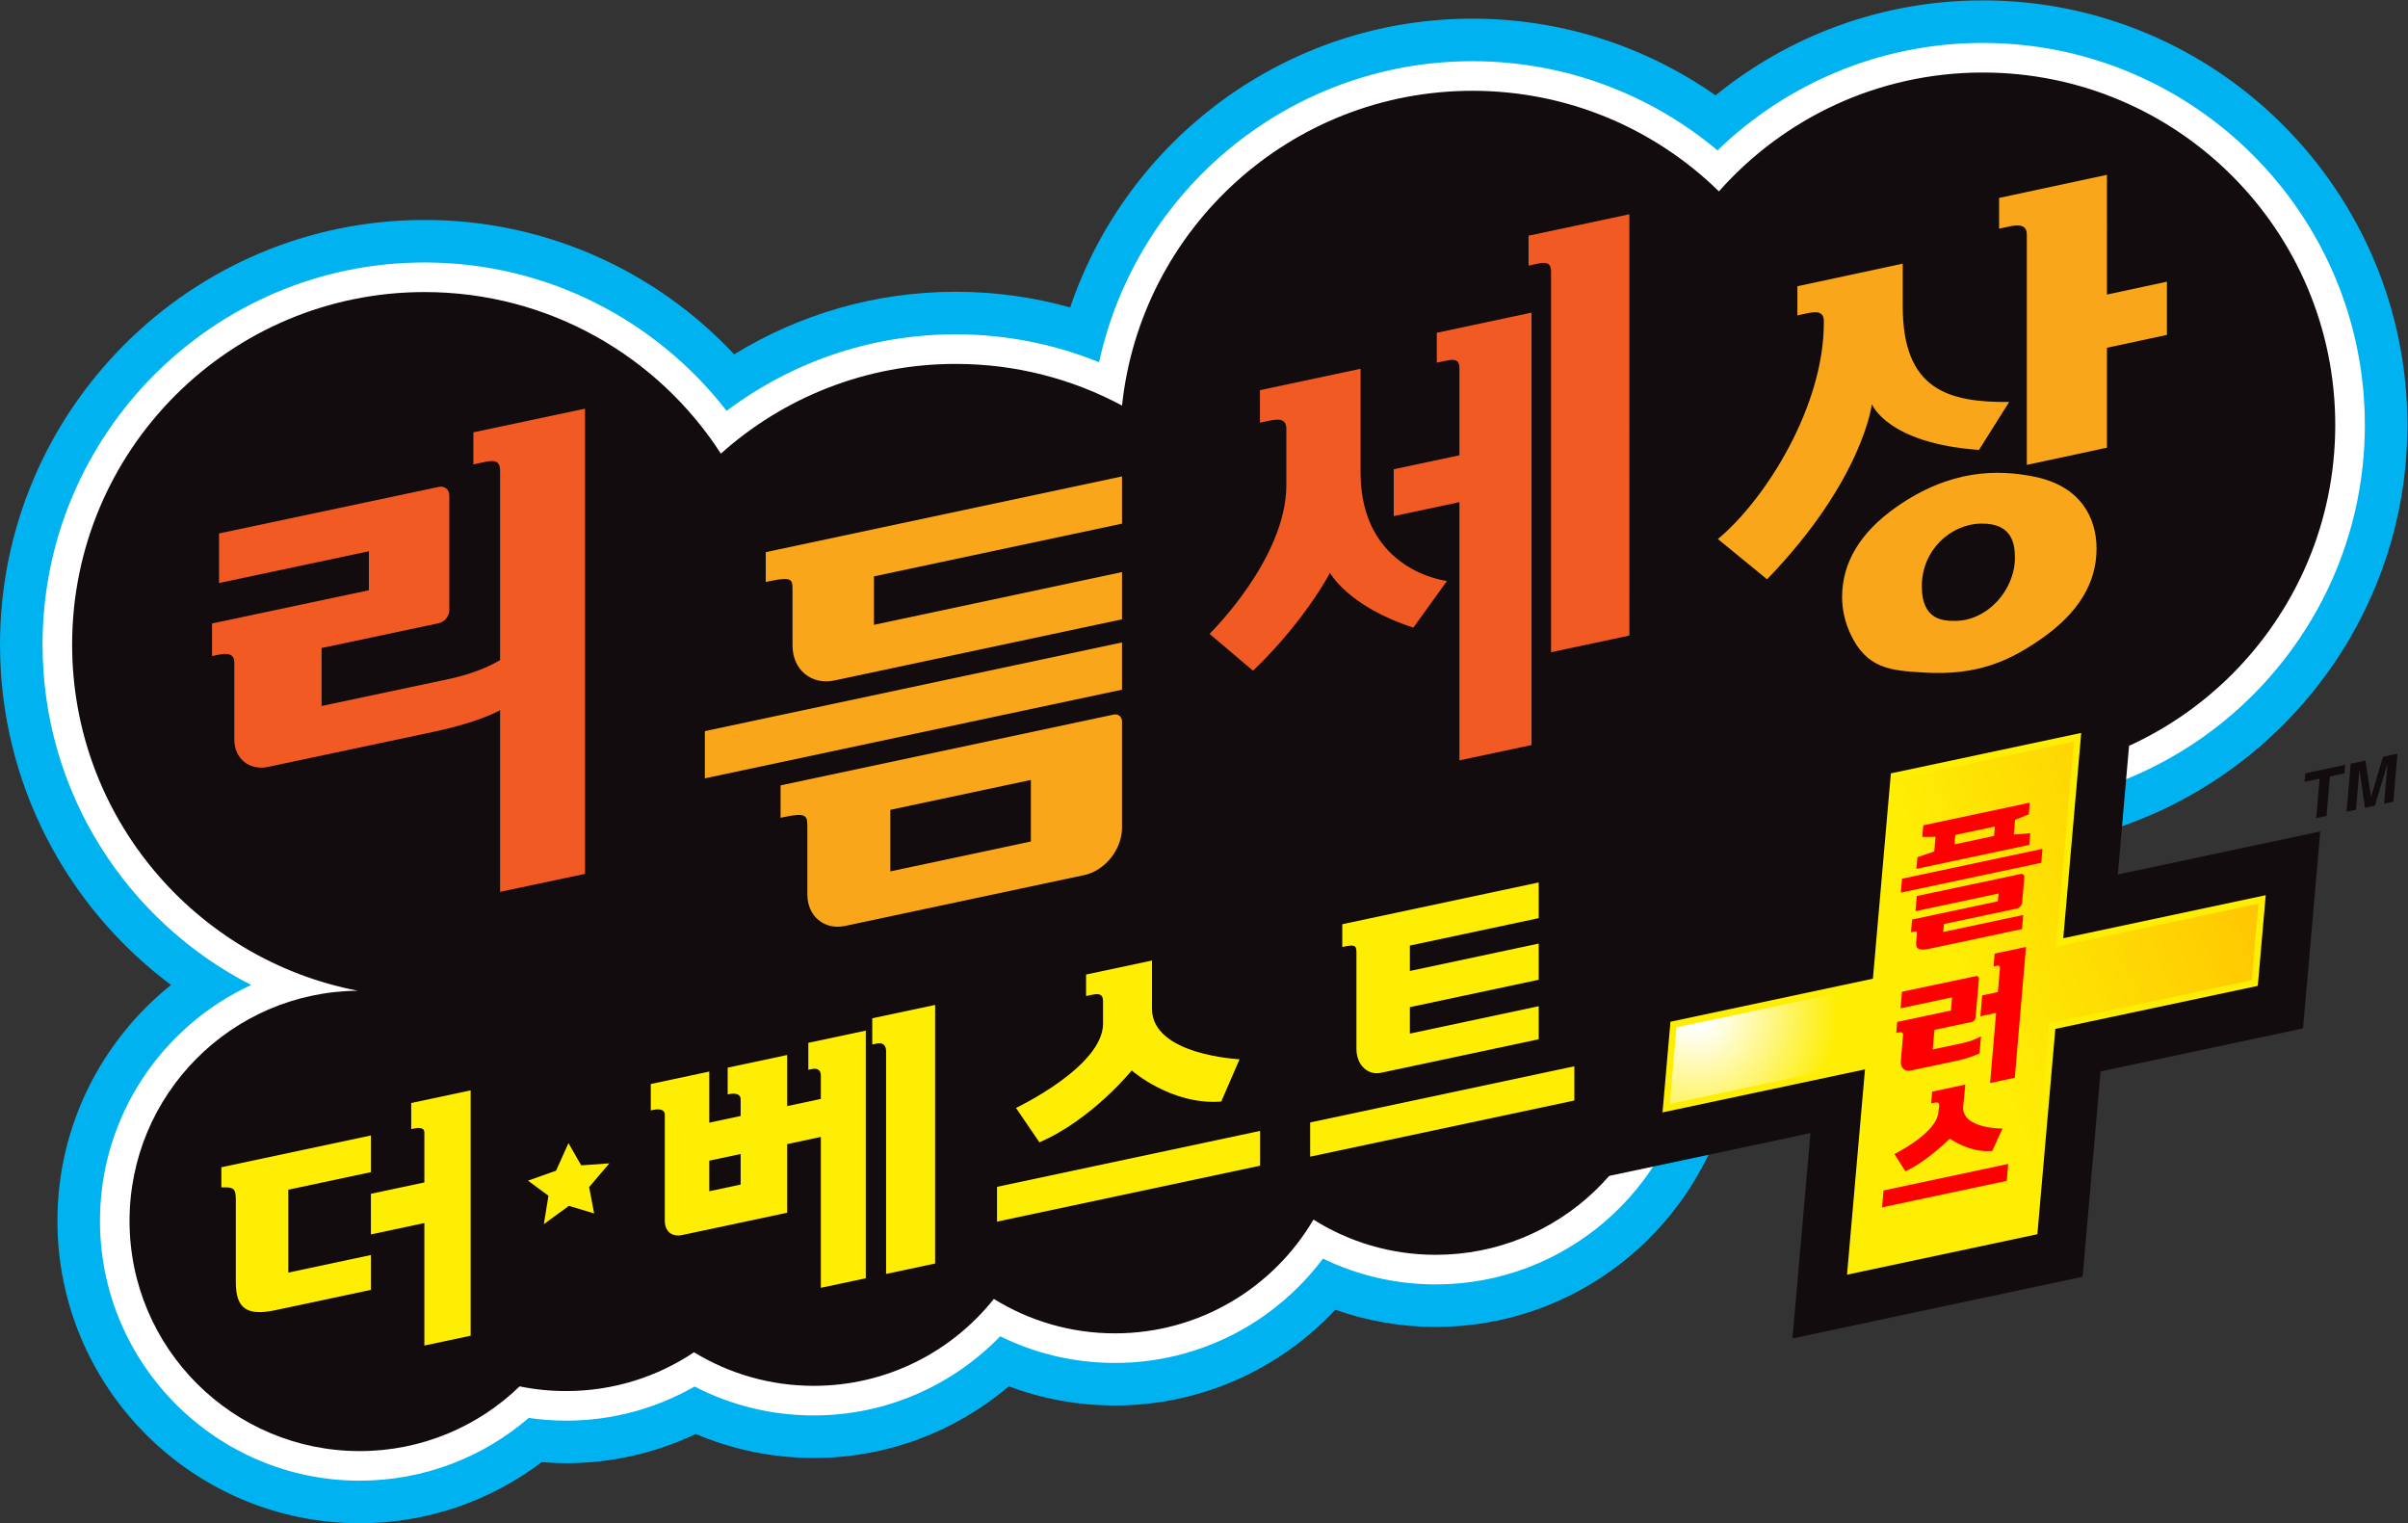 <?xml version="1.0" encoding="UTF-8" standalone="no"?>
<!-- Created with Inkscape (http://www.inkscape.org/) -->

<svg
   version="1.1"
   id="svg2"
   width="666.667"
   height="421.663"
   viewBox="0 0 666.667 421.663"
   sodipodi:docname="Rhythm World The Best+ (리듬 세상 더・베스트＋) Logo but with 2006 Colors.ai"
   xmlns:inkscape="http://www.inkscape.org/namespaces/inkscape"
   xmlns:sodipodi="http://sodipodi.sourceforge.net/DTD/sodipodi-0.dtd"
   xmlns="http://www.w3.org/2000/svg"
   xmlns:svg="http://www.w3.org/2000/svg">
  <rect x="0" y="0" width="666.667" height="421.663" fill="#333333" stroke="none"/>
  <defs
     id="defs6">
    <clipPath
       clipPathUnits="userSpaceOnUse"
       id="clipPath16">
      <path
         d="M 0,316.247 H 500 V 0 H 0 Z"
         id="path14" />
    </clipPath>
    <linearGradient
       x1="0"
       y1="0"
       x2="1"
       y2="0"
       gradientUnits="userSpaceOnUse"
       gradientTransform="matrix(121.323,44.158,44.158,-121.323,347.275,85.791)"
       spreadMethod="pad"
       id="linearGradient56">
      <stop
         style="stop-opacity:1;stop-color:#feee04"
         offset="0"
         id="stop50" />
      <stop
         style="stop-opacity:1;stop-color:#feee04"
         offset="0.5"
         id="stop52" />
      <stop
         style="stop-opacity:1;stop-color:#ffc602"
         offset="1"
         id="stop54" />
    </linearGradient>
    <radialGradient
       fx="0"
       fy="0"
       cx="0"
       cy="0"
       r="1"
       gradientUnits="userSpaceOnUse"
       gradientTransform="matrix(29.064,0,0,-29.064,352.435,105.772)"
       spreadMethod="pad"
       id="radialGradient78">
      <stop
         style="stop-opacity:1;stop-color:#ffffff"
         offset="0"
         id="stop72" />
      <stop
         style="stop-opacity:1;stop-color:#ffffff"
         offset="0.1"
         id="stop74" />
      <stop
         style="stop-opacity:1;stop-color:#feee04"
         offset="1"
         id="stop76" />
    </radialGradient>
    <clipPath
       clipPathUnits="userSpaceOnUse"
       id="clipPath88">
      <path
         d="M 0,316.247 H 500 V 0 H 0 Z"
         id="path86" />
    </clipPath>
  </defs>
  <sodipodi:namedview
     id="namedview4"
     pagecolor="#ffffff"
     bordercolor="#000000"
     borderopacity="0.25"
     inkscape:showpageshadow="2"
     inkscape:pageopacity="0.0"
     inkscape:pagecheckerboard="0"
     inkscape:deskcolor="#d1d1d1" />
  <g
     id="g8"
     inkscape:groupmode="layer"
     inkscape:label="Rhythm World The Best+ (리듬 세상 더・베스트＋) Logo but with 2006 Colors"
     transform="matrix(1.333,0,0,-1.333,0,421.663)">
    <g
       id="g10">
      <g
         id="g12"
         clip-path="url(#clipPath16)">
        <g
           id="g18"
           transform="translate(411.817,316.247)">
          <path
             d="m 0,0 c -21.02,0 -40.343,-7.397 -55.511,-19.719 -14.312,10.029 -31.722,15.923 -50.485,15.923 -38.763,0 -71.764,-25.14 -83.556,-59.971 -7.562,2.118 -15.53,3.255 -23.76,3.255 -16.852,0 -32.612,-4.755 -46.017,-12.989 -16.1,17.165 -38.969,27.908 -64.304,27.908 -48.624,0 -88.184,-39.559 -88.184,-88.184 0,-28.898 13.973,-54.594 35.518,-70.687 -14.367,-11.516 -23.591,-29.194 -23.591,-48.996 0,-34.621 28.166,-62.787 62.787,-62.787 14.179,0 27.271,4.73 37.794,12.687 1.674,-0.134 3.362,-0.222 5.07,-0.222 9.63,0 18.758,2.185 26.922,6.076 7.537,-3.21 15.824,-4.989 24.52,-4.989 15.429,0 29.568,5.605 40.511,14.872 6.955,-2.602 14.388,-3.974 22.035,-3.974 18.041,0 34.317,7.659 45.781,19.883 6.527,-2.305 13.54,-3.573 20.847,-3.573 28.829,0 53.167,19.539 60.507,46.065 26.637,4.66 47.545,26.151 51.319,53.077 0.598,-0.012 1.196,-0.022 1.796,-0.022 48.625,0 88.184,39.558 88.184,88.183 C 88.183,-39.56 48.625,0 0,0"
             style="fill:#00b3f0;fill-opacity:1;fill-rule:nonzero;stroke:none"
             id="path20" />
        </g>
        <g
           id="g22"
           transform="translate(411.817,307.412)">
          <path
             d="m 0,0 c -21.388,0 -40.823,-8.509 -55.107,-22.315 -13.786,11.553 -31.538,18.519 -50.89,18.519 -37.978,0 -69.805,-26.822 -77.545,-62.517 -9.198,3.737 -19.247,5.801 -29.77,5.801 -17.84,0 -34.323,-5.92 -47.591,-15.897 -14.527,18.734 -37.243,30.816 -62.73,30.816 -43.753,0 -79.349,-35.596 -79.349,-79.349 0,-30.791 17.631,-57.542 43.327,-70.69 -18.515,-8.556 -31.4,-27.293 -31.4,-48.993 0,-29.749 24.203,-53.952 53.952,-53.952 13.396,0 25.658,4.919 35.101,13.032 2.537,-0.368 5.127,-0.567 7.763,-0.567 9.703,0 18.807,2.587 26.682,7.089 7.562,-3.916 15.999,-6.002 24.76,-6.002 15.178,0 28.902,6.31 38.715,16.432 7.322,-3.613 15.427,-5.534 23.831,-5.534 17.653,0 33.352,8.522 43.201,21.668 7.089,-3.431 15.037,-5.357 23.427,-5.357 26.782,0 49.059,19.62 53.237,45.24 28.087,1.847 50.377,25.273 50.377,53.82 0,0.231 -0.014,0.459 -0.017,0.69 3.284,-0.416 6.63,-0.631 10.025,-0.631 43.754,0 79.349,35.595 79.349,79.348 C 79.348,-35.596 43.753,0 0,0"
             style="fill:#ffffff;fill-opacity:1;fill-rule:nonzero;stroke:none"
             id="path24" />
        </g>
        <g
           id="g26"
           transform="translate(411.816,301.265)">
          <path
             d="m 0,0 c -21.813,0 -41.393,-9.544 -54.804,-24.68 -13.2,12.918 -31.264,20.884 -51.192,20.884 -37.779,0 -68.871,-28.62 -72.784,-65.361 -10.287,5.514 -22.043,8.645 -34.531,8.645 -18.741,0 -35.834,-7.046 -48.783,-18.629 -13.033,20.185 -35.724,33.548 -61.538,33.548 -40.429,0 -73.203,-32.774 -73.203,-73.202 0,-35.692 25.546,-65.413 59.351,-71.888 -26.226,-0.206 -47.424,-21.522 -47.424,-47.796 0,-26.402 21.403,-47.805 47.805,-47.805 12.908,0 24.613,5.125 33.214,13.44 3.117,-0.64 6.345,-0.975 9.651,-0.975 9.833,0 18.97,2.972 26.568,8.061 7.247,-4.423 15.762,-6.974 24.873,-6.974 15.149,0 28.642,7.054 37.401,18.048 7.306,-4.529 15.918,-7.15 25.146,-7.15 17.575,0 32.925,9.491 41.231,23.62 7.36,-4.625 16.062,-7.31 25.396,-7.31 25.513,0 46.354,19.988 47.728,45.158 0.643,-0.026 1.286,-0.049 1.935,-0.049 26.402,0 47.806,21.403 47.806,47.805 0,2.784 -0.252,5.507 -0.708,8.16 5.413,-1.276 11.058,-1.955 16.862,-1.955 40.429,0 73.202,32.774 73.202,73.203 C 73.202,-32.774 40.429,0 0,0"
             style="fill:#130c0e;fill-opacity:1;fill-rule:nonzero;stroke:none"
             id="path28" />
        </g>
        <g
           id="g30"
           transform="translate(439.854,134.724)">
          <path
             d="m 0,0 3.73,42.637 -60.256,-12.808 -3.731,-42.637 -42.051,-8.938 -3.579,-40.901 42.052,8.939 -3.73,-42.637 60.256,12.808 3.731,42.637 42.051,8.938 3.578,40.9 z"
             style="fill:#130c0e;fill-opacity:1;fill-rule:nonzero;stroke:none"
             id="path32" />
        </g>
        <g
           id="g34"
           transform="translate(428.526,121.486)">
          <path
             d="m 0,0 3.73,42.637 -39.533,-8.403 -3.73,-42.637 -42.051,-8.938 -1.647,-18.83 42.051,8.938 -3.731,-42.637 39.533,8.403 3.731,42.637 42.051,8.938 1.647,18.83 z"
             style="fill:#feee04;fill-opacity:1;fill-rule:nonzero;stroke:none"
             id="path36" />
        </g>
      </g>
    </g>
    <g
       id="g38">
      <g
         id="g40">
        <g
           id="g46">
          <g
             id="g48">
            <path
               d="m 393.977,154.543 -3.731,-42.638 -42.05,-8.938 -1.391,-15.888 42.052,8.939 -3.731,-42.637 36.77,7.815 3.73,42.638 42.052,8.938 1.389,15.888 -42.051,-8.939 3.73,42.637 z"
               style="fill:url(#linearGradient56);stroke:none"
               id="path58" />
          </g>
        </g>
      </g>
    </g>
    <g
       id="g60">
      <g
         id="g62">
        <g
           id="g68">
          <g
             id="g70">
            <path
               d="m 348.196,102.967 -1.391,-15.888 34.591,7.353 c 0.994,2.89 1.546,5.986 1.574,9.21 v 0 c 0.02,2.257 -0.219,4.457 -0.687,6.57 v 0 z"
               style="fill:url(#radialGradient78);stroke:none"
               id="path80" />
          </g>
        </g>
      </g>
    </g>
    <g
       id="g82">
      <g
         id="g84"
         clip-path="url(#clipPath88)">
        <g
           id="g90"
           transform="translate(391.193,69.109)">
          <path
             d="M 0,0 -0.301,-3.508 25.598,1.997 25.9,5.505 Z M 24.707,12.86 22.583,8.214 c -4.613,-0.48 -8.816,2.543 -8.816,2.543 0,0 -4.731,-4.721 -9.235,-6.783 L 2.268,7.563 c 0,0 8.752,4.311 9.125,8.654 l 0.161,1.348 c 0.067,0.776 -0.413,0.775 -1.037,0.643 l -0.626,-0.134 0.21,2.451 6.888,1.464 -0.434,-4.529 c -0.403,-4.689 8.152,-4.6 8.152,-4.6"
             style="fill:#ff0000;fill-opacity:1;fill-rule:nonzero;stroke:none"
             id="path92" />
        </g>
        <g
           id="g94"
           transform="translate(414.279,118.295)">
          <path
             d="m 0,0 -0.229,-2.668 0.475,0.1 c 0.472,0.101 0.905,0.193 0.849,-0.454 L 0.669,-7.984 -2.6,-8.679 l -0.372,-4.333 3.269,0.694 -1.251,-14.56 5.126,1.09 2.334,27.171 z m -6.667,-18.586 c 1.418,0.302 2.899,0.872 3.827,1.419 l -0.303,-3.531 c -0.931,-0.494 -2.754,-1.136 -4.812,-1.574 l -9.501,-2.019 c -1.241,-0.264 -2.153,0.604 -2.039,1.937 l 0.465,5.412 c 0.067,0.777 -0.671,0.62 -1.168,0.514 l -0.246,-0.052 0.196,2.287 11.164,2.373 0.235,2.733 -10.701,-2.274 0.296,3.441 15.346,3.24 c 0.387,0.081 0.672,-0.19 0.636,-0.606 l -0.687,-7.992 c -0.035,-0.417 -0.379,-0.821 -0.766,-0.904 l -7.791,-1.656 -0.349,-4.065 z"
             style="fill:#ff0000;fill-opacity:1;fill-rule:nonzero;stroke:none"
             id="path96" />
        </g>
        <g
           id="g98"
           transform="translate(406.098,142.939)">
          <path
             d="M 0,0 8.229,1.749 8.06,-0.211 -0.168,-1.96 Z m 12.158,0.09 0.261,3.043 2.844,1.144 0.208,2.42 -22.117,-4.701 -0.208,-2.42 2.75,0.045 -0.262,-3.044 -3.493,-1.204 -0.208,-2.421 23.429,4.98 0.208,2.421 z m 5.952,-2.982 -29.171,-6.2 -0.249,-2.892 29.172,6.201 z m -3.998,-13.732 -0.251,-2.925 -19.238,-4.089 c -2.13,-0.453 -2.862,-0.023 -2.753,1.243 l 0.151,1.762 c 0.048,0.549 -0.012,0.678 -0.657,0.541 l -0.561,-0.12 0.227,2.642 17.813,3.787 0.139,1.614 -17.248,-3.666 0.27,3.148 21.502,4.554 c 0.502,0.107 0.884,-0.103 0.829,-0.737 l -0.451,-5.249 c -0.025,-0.294 -0.489,-1.041 -0.992,-1.148 l -15.246,-3.241 -0.141,-1.646 z"
             style="fill:#ff0000;fill-opacity:1;fill-rule:nonzero;stroke:none"
             id="path100" />
        </g>
        <g
           id="g102"
           transform="translate(272.11,83.23)">
          <path
             d="M 0,0 V -7.107 L 54.873,4.556 v 7.107 z M 20.712,36.738 V 31.457 L 47.47,37.145 V 29.634 L 20.712,23.946 V 18.452 L 47.47,24.139 V 17.276 L 14.688,10.308 C 11.983,9.733 9.612,11.923 9.612,15.297 v 19.97 c 0,1.353 -0.21,1.741 -2.457,1.264 L 6.674,36.429 v 4.739 l 40.796,8.671 v -7.413 z"
             style="fill:#feee04;fill-opacity:1;fill-rule:nonzero;stroke:none"
             id="path104" />
        </g>
        <g
           id="g106"
           transform="translate(207.075,69.858)">
          <path
             d="M 0,0 V -7.223 L 54.642,4.391 v 7.223 z m 50.372,26.494 -3.801,-8.786 c -10.343,-0.797 -18.592,6.457 -18.592,6.457 0,0 -8.332,-10.268 -19.179,-14.92 l -4.861,7.142 c 0,0 18.081,8.565 18.081,17.507 v 4.672 c 0,1.597 -1.032,1.59 -2.348,1.31 l -1.177,-0.25 v 4.462 l 13.691,2.91 V 36.975 c 0,-9.655 18.186,-10.481 18.186,-10.481"
             style="fill:#feee04;fill-opacity:1;fill-rule:nonzero;stroke:none"
             id="path108" />
        </g>
        <g
           id="g110"
           transform="translate(153.826,70.329)">
          <path
             d="m 0,0 -6.511,-1.384 v 6.35 L 0,6.35 Z m 14.057,23.827 0.752,0.16 c 0.996,0.211 1.848,-0.09 1.848,-1.333 v -4.87 L 9.662,16.297 V 26.906 L -2.692,24.28 v -5.565 l 0.362,0.077 C -1.334,19.004 0,18.936 0,17.693 v -3.45 l -6.511,-1.384 v 10.609 l -12.155,-2.584 v -5.482 l 0.456,0.097 c 0.997,0.211 2.459,0.257 2.459,-0.987 V -7.514 c 0,-2.216 1.483,-3.418 3.62,-2.964 l 21.793,4.632 v 14.25 l 6.995,1.486 v -31.328 l 9.337,1.984 V 31.971 L 14.057,29.433 Z m 26.334,13.481 v -53.701 l -10.18,-2.164 v 46.264 c 0,1.312 -0.798,1.824 -1.856,1.599 l -1.017,-0.217 v 5.445 z"
             style="fill:#feee04;fill-opacity:1;fill-rule:nonzero;stroke:none"
             id="path112" />
        </g>
        <g
           id="g114"
           transform="translate(126.558,74.734)">
          <path
             d="m 0,0 -5.845,-0.411 -2.649,4.619 -2.574,-5.73 -5.834,-2.071 4.254,-3.129 -0.957,-5.899 5.204,3.795 5.242,-1.575 -1.038,5.475 z"
             style="fill:#feee04;fill-opacity:1;fill-rule:nonzero;stroke:none"
             id="path116" />
        </g>
        <g
           id="g118"
           transform="translate(45.976,73.926)">
          <path
             d="M 0,0 31.061,6.602 V -1.015 L 13.903,-4.662 v -17.214 l 17.158,3.647 v -7.233 L 11.233,-29.677 C 5.232,-30.953 3,-29.3 3,-23.841 v 17.025 c 0,2.129 -0.31,2.658 -2.215,2.642 L 0,-4.18 Z m 51.775,15.968 v -50.953 l -9.614,-2.043 v 25.44 l -11.1,-2.36 v 8.434 l 11.1,2.359 V 7.19 c 0,1.212 -1.353,1.025 -2.341,0.815 L 39.432,7.923 v 5.421 z"
             style="fill:#feee04;fill-opacity:1;fill-rule:nonzero;stroke:none"
             id="path120" />
        </g>
        <g
           id="g122"
           transform="translate(388.777,232.411)">
          <path
             d="m 0,0 c 0,0 -1.827,-15.737 -21.768,-36.387 l -10.209,8.36 c 10.217,8.532 21.993,27.815 21.993,44.803 v 0.48 c 0,2.04 -1.566,2.009 -3.516,1.591 l -1.971,-0.423 v 6.048 l 21.88,4.693 V 20.292 C 6.409,2.942 15.902,0.328 28.514,0.436 L 22.24,-9.52 C 3.074,-8.141 0,0 0,0 M 61.279,25.417 V 14.367 L 48.82,11.695 V -9.056 l -16.64,-3.569 v 47.813 c 0,2.153 -1.753,2.098 -3.751,1.67 l -2.006,-0.43 v 6.38 L 48.821,47.612 48.82,22.745 Z M 17.27,-45.021 c -2.271,0.003 -6.903,0.01 -6.903,7.192 0,7.443 5.893,12.89 12.3,13.009 6.577,0.123 7.039,-4.362 7.039,-7.098 0,-6.705 -5.731,-13.112 -12.436,-13.103 m 16.641,29.906 c -7.723,1.612 -17.665,1.613 -28.941,-6.34 -7.415,-5.229 -11.154,-11.5 -11.154,-18.608 0,-2.561 0.557,-5.092 1.664,-7.516 3.397,-7.438 8.428,-7.748 15.268,-8.169 11.178,-0.688 17.901,2.418 24.602,7.121 7.489,5.26 11.312,11.443 11.312,18.588 0,6.378 -3.247,12.94 -12.751,14.924"
             style="fill:#faa61a;fill-opacity:1;fill-rule:nonzero;stroke:none"
             id="path124" />
        </g>
        <g
           id="g126"
           transform="translate(317.471,267.379)">
          <path
             d="m 0,0 v -6.209 l 1.618,0.344 c 1.611,0.342 3.052,0.58 3.052,-1.557 v -79.073 l 16.27,3.458 V 4.451 Z m -19.06,-20.16 v -6.209 l 1.618,0.344 c 1.611,0.343 3.086,0.656 3.086,-1.481 V -45.6 l -13.646,-2.901 v -9.734 l 13.646,2.9 v -53.621 l 14.969,3.182 v 89.796 z m 2.115,-51.537 -6.979,-9.694 c -13.635,4.429 -17.317,11.384 -17.317,11.384 0,0 -5.164,-9.963 -15.987,-20.335 l -9.03,7.657 c 0,0 15.953,15.561 15.953,30.914 v 11.686 c 0,2.137 -1.692,2.061 -3.583,1.659 l -1.901,-0.404 v 6.752 l 20.895,4.441 v -21.498 c -0.001,-20.585 17.949,-22.562 17.949,-22.562"
             style="fill:#f15a22;fill-opacity:1;fill-rule:nonzero;stroke:none"
             id="path128" />
        </g>
        <g
           id="g130"
           transform="translate(181.513,196.634)">
          <path
             d="M 0,0 V -10.064 L 51.526,0.888 V -8.918 L -8.189,-21.611 c -4.819,-1.024 -8.726,2.232 -8.726,7.272 v 11.683 c 0,2.022 -0.178,2.631 -4.698,1.67 l -0.856,-0.182 V 5.03 l 73.995,15.728 v -9.806 z m 51.526,-13.722 v -9.806 l -86.648,-18.417 v 9.806 z M 32.591,-55.063 3.403,-61.267 v 12.786 l 29.188,6.204 z m 17.19,26.36 -69.174,-14.703 v -6.733 l 0.857,0.183 c 4.528,0.962 4.706,0.221 4.706,-1.997 v -14.09 c 0,-4.536 3.516,-7.466 7.853,-6.544 l 49.649,10.553 c 4.338,0.922 7.854,5.347 7.854,9.883 v 21.994 c 0,1.008 -0.781,1.659 -1.745,1.454"
             style="fill:#faa61a;fill-opacity:1;fill-rule:nonzero;stroke:none"
             id="path132" />
        </g>
        <g
           id="g134"
           transform="translate(98.317,226.546)">
          <path
             d="m 0,0 v -6.66 l 1.908,0.404 c 1.899,0.403 3.638,0.771 3.638,-1.714 V -47.303 C 2.74,-48.95 -0.853,-50.334 -5.283,-51.272 L -31.52,-56.83 v 12.039 l 24.33,5.153 c 1.211,0.257 2.192,1.465 2.192,2.7 v 23.835 c 0,1.234 -0.981,2.027 -2.192,1.77 L -52.826,-21 V -31.293 L -21.7,-24.7 v -8.094 l -32.573,-6.899 v -6.772 l 0.769,0.163 c 1.553,0.329 3.856,0.817 3.856,-1.485 v -16.024 c 0,-3.95 3.141,-6.487 7.015,-5.666 l 34.26,7.257 c 6.426,1.361 11.091,3.012 13.919,4.503 v -37.712 l 17.645,3.737 V 4.912 Z"
             style="fill:#f15a22;fill-opacity:1;fill-rule:nonzero;stroke:none"
             id="path136" />
        </g>
        <g
           id="g138"
           transform="translate(495.156,149.421)">
          <path
             d="m 0,0 0.716,8.332 -2.622,-8.737 -2.065,-0.439 -1.146,7.936 -0.715,-8.332 -1.952,-0.415 0.857,9.975 3.049,0.648 1.159,-7.521 0.022,0.005 2.473,8.293 3.01,0.639 L 1.929,0.41 Z m -14.092,-2.995 0.705,8.205 -3.139,-0.667 0.151,1.763 8.305,1.765 -0.152,-1.763 -3.026,-0.643 -0.705,-8.206 z"
             style="fill:#130c0e;fill-opacity:1;fill-rule:nonzero;stroke:none"
             id="path140" />
        </g>
      </g>
    </g>
  </g>
</svg>
